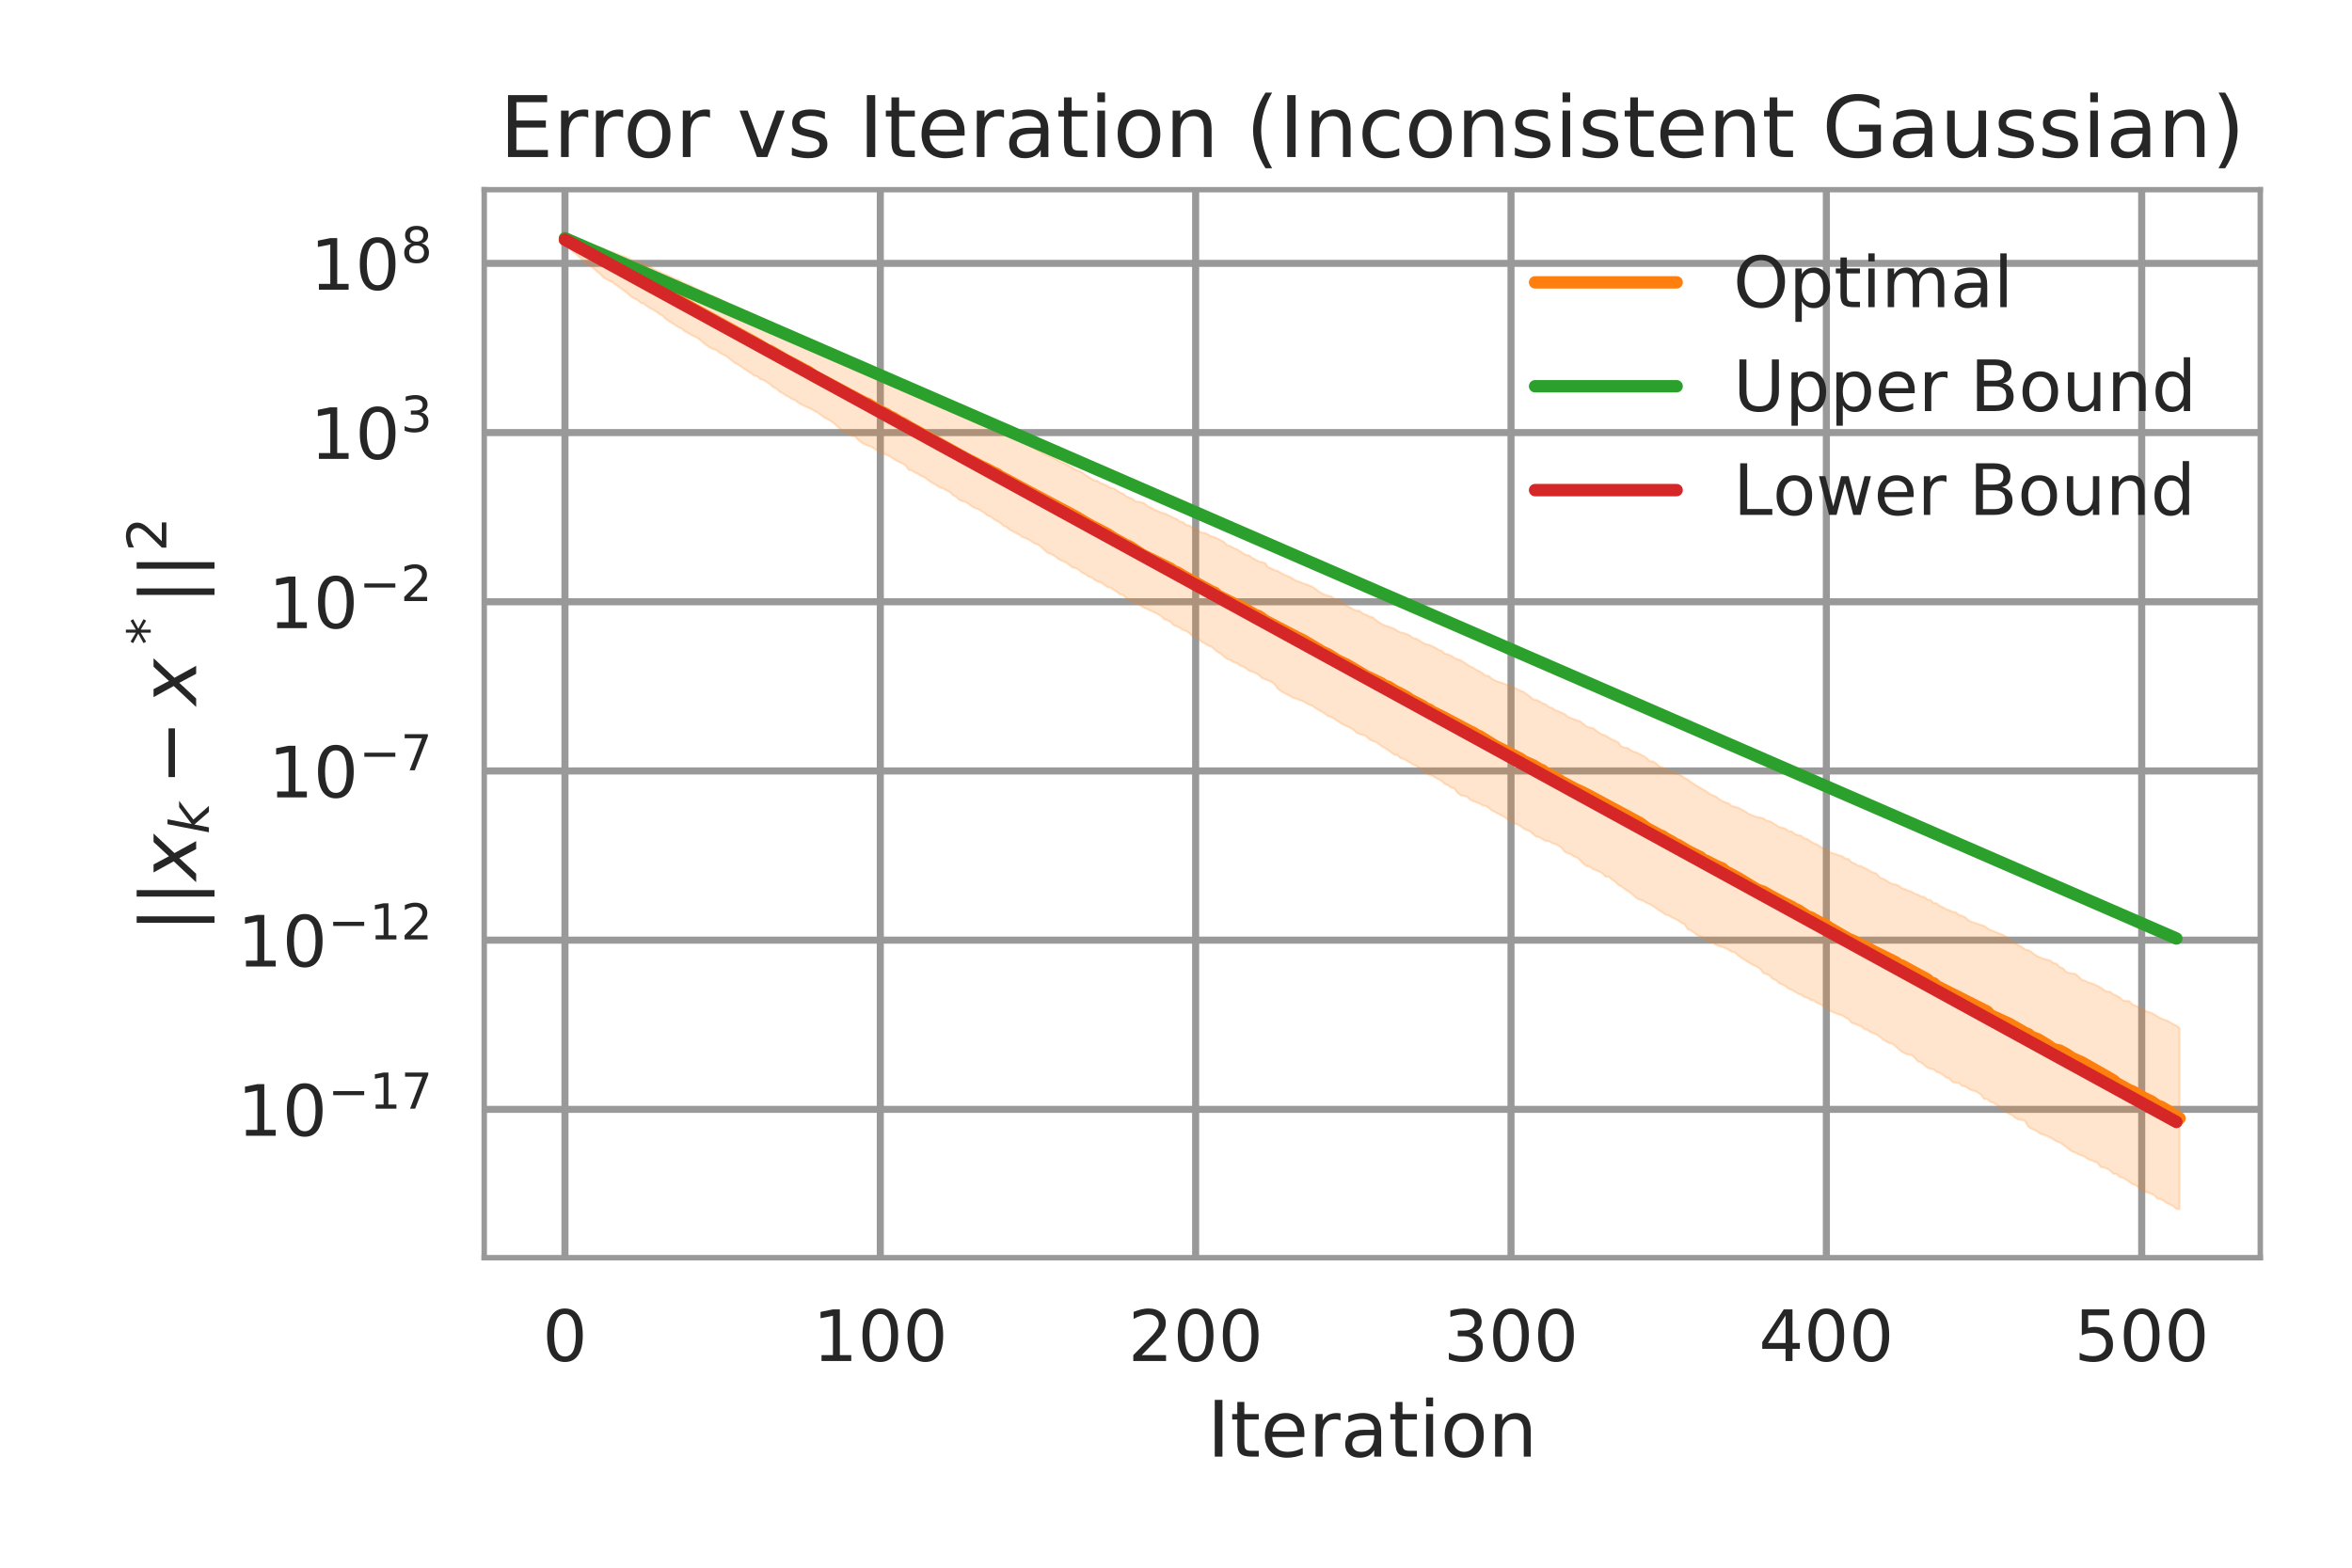 <?xml version="1.0" encoding="utf-8" standalone="no"?>
<!DOCTYPE svg PUBLIC "-//W3C//DTD SVG 1.1//EN"
  "http://www.w3.org/Graphics/SVG/1.1/DTD/svg11.dtd">
<!-- Created with matplotlib (http://matplotlib.org/) -->
<svg height="288pt" version="1.1" viewBox="0 0 432 288" width="432pt" xmlns="http://www.w3.org/2000/svg" xmlns:xlink="http://www.w3.org/1999/xlink">
 <defs>
  <style type="text/css">
*{stroke-linecap:butt;stroke-linejoin:round;}
  </style>
 </defs>
 <g id="figure_1">
  <g id="patch_1">
   <path d="M 0 288 
L 432 288 
L 432 0 
L 0 0 
z
" style="fill:none;"/>
  </g>
  <g id="axes_1">
   <g id="patch_2">
    <path d="M 88.939 231.052 
L 415.152 231.052 
L 415.152 34.848 
L 88.939 34.848 
z
" style="fill:none;"/>
   </g>
   <g id="matplotlib.axis_1">
    <g id="xtick_1">
     <g id="line2d_1">
      <path clip-path="url(#p44390bcccc)" d="M 103.767 231.052 
L 103.767 34.848 
" style="fill:none;stroke:#999999;stroke-linecap:round;stroke-width:1.3;"/>
     </g>
     <g id="line2d_2"/>
     <g id="text_1">
      <!-- 0 -->
      <defs>
       <path d="M 31.781 66.406 
Q 24.172 66.406 20.328 58.906 
Q 16.5 51.422 16.5 36.375 
Q 16.5 21.391 20.328 13.891 
Q 24.172 6.391 31.781 6.391 
Q 39.453 6.391 43.281 13.891 
Q 47.125 21.391 47.125 36.375 
Q 47.125 51.422 43.281 58.906 
Q 39.453 66.406 31.781 66.406 
z
M 31.781 74.219 
Q 44.047 74.219 50.516 64.516 
Q 56.984 54.828 56.984 36.375 
Q 56.984 17.969 50.516 8.266 
Q 44.047 -1.422 31.781 -1.422 
Q 19.531 -1.422 13.062 8.266 
Q 6.594 17.969 6.594 36.375 
Q 6.594 54.828 13.062 64.516 
Q 19.531 74.219 31.781 74.219 
z
" id="DejaVuSans-30"/>
      </defs>
      <g style="fill:#262626;" transform="translate(99.632 250.03)scale(0.13 -0.13)">
       <use xlink:href="#DejaVuSans-30"/>
      </g>
     </g>
    </g>
    <g id="xtick_2">
     <g id="line2d_3">
      <path clip-path="url(#p44390bcccc)" d="M 161.689 231.052 
L 161.689 34.848 
" style="fill:none;stroke:#999999;stroke-linecap:round;stroke-width:1.3;"/>
     </g>
     <g id="line2d_4"/>
     <g id="text_2">
      <!-- 100 -->
      <defs>
       <path d="M 12.406 8.297 
L 28.516 8.297 
L 28.516 63.922 
L 10.984 60.406 
L 10.984 69.391 
L 28.422 72.906 
L 38.281 72.906 
L 38.281 8.297 
L 54.391 8.297 
L 54.391 0 
L 12.406 0 
z
" id="DejaVuSans-31"/>
      </defs>
      <g style="fill:#262626;" transform="translate(149.282 250.03)scale(0.13 -0.13)">
       <use xlink:href="#DejaVuSans-31"/>
       <use x="63.623" xlink:href="#DejaVuSans-30"/>
       <use x="127.246" xlink:href="#DejaVuSans-30"/>
      </g>
     </g>
    </g>
    <g id="xtick_3">
     <g id="line2d_5">
      <path clip-path="url(#p44390bcccc)" d="M 219.61 231.052 
L 219.61 34.848 
" style="fill:none;stroke:#999999;stroke-linecap:round;stroke-width:1.3;"/>
     </g>
     <g id="line2d_6"/>
     <g id="text_3">
      <!-- 200 -->
      <defs>
       <path d="M 19.188 8.297 
L 53.609 8.297 
L 53.609 0 
L 7.328 0 
L 7.328 8.297 
Q 12.938 14.109 22.625 23.891 
Q 32.328 33.688 34.812 36.531 
Q 39.547 41.844 41.422 45.531 
Q 43.312 49.219 43.312 52.781 
Q 43.312 58.594 39.234 62.25 
Q 35.156 65.922 28.609 65.922 
Q 23.969 65.922 18.812 64.312 
Q 13.672 62.703 7.812 59.422 
L 7.812 69.391 
Q 13.766 71.781 18.938 73 
Q 24.125 74.219 28.422 74.219 
Q 39.75 74.219 46.484 68.547 
Q 53.219 62.891 53.219 53.422 
Q 53.219 48.922 51.531 44.891 
Q 49.859 40.875 45.406 35.406 
Q 44.188 33.984 37.641 27.219 
Q 31.109 20.453 19.188 8.297 
z
" id="DejaVuSans-32"/>
      </defs>
      <g style="fill:#262626;" transform="translate(207.203 250.03)scale(0.13 -0.13)">
       <use xlink:href="#DejaVuSans-32"/>
       <use x="63.623" xlink:href="#DejaVuSans-30"/>
       <use x="127.246" xlink:href="#DejaVuSans-30"/>
      </g>
     </g>
    </g>
    <g id="xtick_4">
     <g id="line2d_7">
      <path clip-path="url(#p44390bcccc)" d="M 277.531 231.052 
L 277.531 34.848 
" style="fill:none;stroke:#999999;stroke-linecap:round;stroke-width:1.3;"/>
     </g>
     <g id="line2d_8"/>
     <g id="text_4">
      <!-- 300 -->
      <defs>
       <path d="M 40.578 39.312 
Q 47.656 37.797 51.625 33 
Q 55.609 28.219 55.609 21.188 
Q 55.609 10.406 48.188 4.484 
Q 40.766 -1.422 27.094 -1.422 
Q 22.516 -1.422 17.656 -0.516 
Q 12.797 0.391 7.625 2.203 
L 7.625 11.719 
Q 11.719 9.328 16.594 8.109 
Q 21.484 6.891 26.812 6.891 
Q 36.078 6.891 40.938 10.547 
Q 45.797 14.203 45.797 21.188 
Q 45.797 27.641 41.281 31.266 
Q 36.766 34.906 28.719 34.906 
L 20.219 34.906 
L 20.219 43.016 
L 29.109 43.016 
Q 36.375 43.016 40.234 45.922 
Q 44.094 48.828 44.094 54.297 
Q 44.094 59.906 40.109 62.906 
Q 36.141 65.922 28.719 65.922 
Q 24.656 65.922 20.016 65.031 
Q 15.375 64.156 9.812 62.312 
L 9.812 71.094 
Q 15.438 72.656 20.344 73.438 
Q 25.25 74.219 29.594 74.219 
Q 40.828 74.219 47.359 69.109 
Q 53.906 64.016 53.906 55.328 
Q 53.906 49.266 50.438 45.094 
Q 46.969 40.922 40.578 39.312 
z
" id="DejaVuSans-33"/>
      </defs>
      <g style="fill:#262626;" transform="translate(265.124 250.03)scale(0.13 -0.13)">
       <use xlink:href="#DejaVuSans-33"/>
       <use x="63.623" xlink:href="#DejaVuSans-30"/>
       <use x="127.246" xlink:href="#DejaVuSans-30"/>
      </g>
     </g>
    </g>
    <g id="xtick_5">
     <g id="line2d_9">
      <path clip-path="url(#p44390bcccc)" d="M 335.452 231.052 
L 335.452 34.848 
" style="fill:none;stroke:#999999;stroke-linecap:round;stroke-width:1.3;"/>
     </g>
     <g id="line2d_10"/>
     <g id="text_5">
      <!-- 400 -->
      <defs>
       <path d="M 37.797 64.312 
L 12.891 25.391 
L 37.797 25.391 
z
M 35.203 72.906 
L 47.609 72.906 
L 47.609 25.391 
L 58.016 25.391 
L 58.016 17.188 
L 47.609 17.188 
L 47.609 0 
L 37.797 0 
L 37.797 17.188 
L 4.891 17.188 
L 4.891 26.703 
z
" id="DejaVuSans-34"/>
      </defs>
      <g style="fill:#262626;" transform="translate(323.045 250.03)scale(0.13 -0.13)">
       <use xlink:href="#DejaVuSans-34"/>
       <use x="63.623" xlink:href="#DejaVuSans-30"/>
       <use x="127.246" xlink:href="#DejaVuSans-30"/>
      </g>
     </g>
    </g>
    <g id="xtick_6">
     <g id="line2d_11">
      <path clip-path="url(#p44390bcccc)" d="M 393.374 231.052 
L 393.374 34.848 
" style="fill:none;stroke:#999999;stroke-linecap:round;stroke-width:1.3;"/>
     </g>
     <g id="line2d_12"/>
     <g id="text_6">
      <!-- 500 -->
      <defs>
       <path d="M 10.797 72.906 
L 49.516 72.906 
L 49.516 64.594 
L 19.828 64.594 
L 19.828 46.734 
Q 21.969 47.469 24.109 47.828 
Q 26.266 48.188 28.422 48.188 
Q 40.625 48.188 47.75 41.5 
Q 54.891 34.812 54.891 23.391 
Q 54.891 11.625 47.562 5.094 
Q 40.234 -1.422 26.906 -1.422 
Q 22.312 -1.422 17.547 -0.641 
Q 12.797 0.141 7.719 1.703 
L 7.719 11.625 
Q 12.109 9.234 16.797 8.062 
Q 21.484 6.891 26.703 6.891 
Q 35.156 6.891 40.078 11.328 
Q 45.016 15.766 45.016 23.391 
Q 45.016 31 40.078 35.438 
Q 35.156 39.891 26.703 39.891 
Q 22.75 39.891 18.812 39.016 
Q 14.891 38.141 10.797 36.281 
z
" id="DejaVuSans-35"/>
      </defs>
      <g style="fill:#262626;" transform="translate(380.967 250.03)scale(0.13 -0.13)">
       <use xlink:href="#DejaVuSans-35"/>
       <use x="63.623" xlink:href="#DejaVuSans-30"/>
       <use x="127.246" xlink:href="#DejaVuSans-30"/>
      </g>
     </g>
    </g>
    <g id="text_7">
     <!-- Iteration -->
     <defs>
      <path d="M 9.812 72.906 
L 19.672 72.906 
L 19.672 0 
L 9.812 0 
z
" id="DejaVuSans-49"/>
      <path d="M 18.312 70.219 
L 18.312 54.688 
L 36.812 54.688 
L 36.812 47.703 
L 18.312 47.703 
L 18.312 18.016 
Q 18.312 11.328 20.141 9.422 
Q 21.969 7.516 27.594 7.516 
L 36.812 7.516 
L 36.812 0 
L 27.594 0 
Q 17.188 0 13.234 3.875 
Q 9.281 7.766 9.281 18.016 
L 9.281 47.703 
L 2.688 47.703 
L 2.688 54.688 
L 9.281 54.688 
L 9.281 70.219 
z
" id="DejaVuSans-74"/>
      <path d="M 56.203 29.594 
L 56.203 25.203 
L 14.891 25.203 
Q 15.484 15.922 20.484 11.062 
Q 25.484 6.203 34.422 6.203 
Q 39.594 6.203 44.453 7.469 
Q 49.312 8.734 54.109 11.281 
L 54.109 2.781 
Q 49.266 0.734 44.188 -0.344 
Q 39.109 -1.422 33.891 -1.422 
Q 20.797 -1.422 13.156 6.188 
Q 5.516 13.812 5.516 26.812 
Q 5.516 40.234 12.766 48.109 
Q 20.016 56 32.328 56 
Q 43.359 56 49.781 48.891 
Q 56.203 41.797 56.203 29.594 
z
M 47.219 32.234 
Q 47.125 39.594 43.094 43.984 
Q 39.062 48.391 32.422 48.391 
Q 24.906 48.391 20.391 44.141 
Q 15.875 39.891 15.188 32.172 
z
" id="DejaVuSans-65"/>
      <path d="M 41.109 46.297 
Q 39.594 47.172 37.812 47.578 
Q 36.031 48 33.891 48 
Q 26.266 48 22.188 43.047 
Q 18.109 38.094 18.109 28.812 
L 18.109 0 
L 9.078 0 
L 9.078 54.688 
L 18.109 54.688 
L 18.109 46.188 
Q 20.953 51.172 25.484 53.578 
Q 30.031 56 36.531 56 
Q 37.453 56 38.578 55.875 
Q 39.703 55.766 41.062 55.516 
z
" id="DejaVuSans-72"/>
      <path d="M 34.281 27.484 
Q 23.391 27.484 19.188 25 
Q 14.984 22.516 14.984 16.5 
Q 14.984 11.719 18.141 8.906 
Q 21.297 6.109 26.703 6.109 
Q 34.188 6.109 38.703 11.406 
Q 43.219 16.703 43.219 25.484 
L 43.219 27.484 
z
M 52.203 31.203 
L 52.203 0 
L 43.219 0 
L 43.219 8.297 
Q 40.141 3.328 35.547 0.953 
Q 30.953 -1.422 24.312 -1.422 
Q 15.922 -1.422 10.953 3.297 
Q 6 8.016 6 15.922 
Q 6 25.141 12.172 29.828 
Q 18.359 34.516 30.609 34.516 
L 43.219 34.516 
L 43.219 35.406 
Q 43.219 41.609 39.141 45 
Q 35.062 48.391 27.688 48.391 
Q 23 48.391 18.547 47.266 
Q 14.109 46.141 10.016 43.891 
L 10.016 52.203 
Q 14.938 54.109 19.578 55.047 
Q 24.219 56 28.609 56 
Q 40.484 56 46.344 49.844 
Q 52.203 43.703 52.203 31.203 
z
" id="DejaVuSans-61"/>
      <path d="M 9.422 54.688 
L 18.406 54.688 
L 18.406 0 
L 9.422 0 
z
M 9.422 75.984 
L 18.406 75.984 
L 18.406 64.594 
L 9.422 64.594 
z
" id="DejaVuSans-69"/>
      <path d="M 30.609 48.391 
Q 23.391 48.391 19.188 42.75 
Q 14.984 37.109 14.984 27.297 
Q 14.984 17.484 19.156 11.844 
Q 23.344 6.203 30.609 6.203 
Q 37.797 6.203 41.984 11.859 
Q 46.188 17.531 46.188 27.297 
Q 46.188 37.016 41.984 42.703 
Q 37.797 48.391 30.609 48.391 
z
M 30.609 56 
Q 42.328 56 49.016 48.375 
Q 55.719 40.766 55.719 27.297 
Q 55.719 13.875 49.016 6.219 
Q 42.328 -1.422 30.609 -1.422 
Q 18.844 -1.422 12.172 6.219 
Q 5.516 13.875 5.516 27.297 
Q 5.516 40.766 12.172 48.375 
Q 18.844 56 30.609 56 
z
" id="DejaVuSans-6f"/>
      <path d="M 54.891 33.016 
L 54.891 0 
L 45.906 0 
L 45.906 32.719 
Q 45.906 40.484 42.875 44.328 
Q 39.844 48.188 33.797 48.188 
Q 26.516 48.188 22.312 43.547 
Q 18.109 38.922 18.109 30.906 
L 18.109 0 
L 9.078 0 
L 9.078 54.688 
L 18.109 54.688 
L 18.109 46.188 
Q 21.344 51.125 25.703 53.562 
Q 30.078 56 35.797 56 
Q 45.219 56 50.047 50.172 
Q 54.891 44.344 54.891 33.016 
z
" id="DejaVuSans-6e"/>
     </defs>
     <g style="fill:#262626;" transform="translate(221.717 267.599)scale(0.143 -0.143)">
      <use xlink:href="#DejaVuSans-49"/>
      <use x="29.492" xlink:href="#DejaVuSans-74"/>
      <use x="68.701" xlink:href="#DejaVuSans-65"/>
      <use x="130.225" xlink:href="#DejaVuSans-72"/>
      <use x="171.338" xlink:href="#DejaVuSans-61"/>
      <use x="232.617" xlink:href="#DejaVuSans-74"/>
      <use x="271.826" xlink:href="#DejaVuSans-69"/>
      <use x="299.609" xlink:href="#DejaVuSans-6f"/>
      <use x="360.791" xlink:href="#DejaVuSans-6e"/>
     </g>
    </g>
   </g>
   <g id="matplotlib.axis_2">
    <g id="ytick_1">
     <g id="line2d_13">
      <path clip-path="url(#p44390bcccc)" d="M 88.939 203.8 
L 415.152 203.8 
" style="fill:none;stroke:#999999;stroke-linecap:round;stroke-width:1.3;"/>
     </g>
     <g id="line2d_14"/>
     <g id="text_8">
      <!-- $\mathdefault{10^{-17}}$ -->
      <defs>
       <path d="M 10.594 35.5 
L 73.188 35.5 
L 73.188 27.203 
L 10.594 27.203 
z
" id="DejaVuSans-2212"/>
       <path d="M 8.203 72.906 
L 55.078 72.906 
L 55.078 68.703 
L 28.609 0 
L 18.312 0 
L 43.219 64.594 
L 8.203 64.594 
z
" id="DejaVuSans-37"/>
      </defs>
      <g style="fill:#262626;" transform="translate(43.569 208.739)scale(0.13 -0.13)">
       <use transform="translate(0 0.684)" xlink:href="#DejaVuSans-31"/>
       <use transform="translate(63.623 0.684)" xlink:href="#DejaVuSans-30"/>
       <use transform="translate(128.203 38.966)scale(0.7)" xlink:href="#DejaVuSans-2212"/>
       <use transform="translate(186.855 38.966)scale(0.7)" xlink:href="#DejaVuSans-31"/>
       <use transform="translate(231.392 38.966)scale(0.7)" xlink:href="#DejaVuSans-37"/>
      </g>
     </g>
    </g>
    <g id="ytick_2">
     <g id="line2d_15">
      <path clip-path="url(#p44390bcccc)" d="M 88.939 172.717 
L 415.152 172.717 
" style="fill:none;stroke:#999999;stroke-linecap:round;stroke-width:1.3;"/>
     </g>
     <g id="line2d_16"/>
     <g id="text_9">
      <!-- $\mathdefault{10^{-12}}$ -->
      <g style="fill:#262626;" transform="translate(43.569 177.656)scale(0.13 -0.13)">
       <use transform="translate(0 0.766)" xlink:href="#DejaVuSans-31"/>
       <use transform="translate(63.623 0.766)" xlink:href="#DejaVuSans-30"/>
       <use transform="translate(128.203 39.047)scale(0.7)" xlink:href="#DejaVuSans-2212"/>
       <use transform="translate(186.855 39.047)scale(0.7)" xlink:href="#DejaVuSans-31"/>
       <use transform="translate(231.392 39.047)scale(0.7)" xlink:href="#DejaVuSans-32"/>
      </g>
     </g>
    </g>
    <g id="ytick_3">
     <g id="line2d_17">
      <path clip-path="url(#p44390bcccc)" d="M 88.939 141.634 
L 415.152 141.634 
" style="fill:none;stroke:#999999;stroke-linecap:round;stroke-width:1.3;"/>
     </g>
     <g id="line2d_18"/>
     <g id="text_10">
      <!-- $\mathdefault{10^{-7}}$ -->
      <g style="fill:#262626;" transform="translate(49.289 146.573)scale(0.13 -0.13)">
       <use transform="translate(0 0.684)" xlink:href="#DejaVuSans-31"/>
       <use transform="translate(63.623 0.684)" xlink:href="#DejaVuSans-30"/>
       <use transform="translate(128.203 38.966)scale(0.7)" xlink:href="#DejaVuSans-2212"/>
       <use transform="translate(186.855 38.966)scale(0.7)" xlink:href="#DejaVuSans-37"/>
      </g>
     </g>
    </g>
    <g id="ytick_4">
     <g id="line2d_19">
      <path clip-path="url(#p44390bcccc)" d="M 88.939 110.551 
L 415.152 110.551 
" style="fill:none;stroke:#999999;stroke-linecap:round;stroke-width:1.3;"/>
     </g>
     <g id="line2d_20"/>
     <g id="text_11">
      <!-- $\mathdefault{10^{-2}}$ -->
      <g style="fill:#262626;" transform="translate(49.289 115.49)scale(0.13 -0.13)">
       <use transform="translate(0 0.766)" xlink:href="#DejaVuSans-31"/>
       <use transform="translate(63.623 0.766)" xlink:href="#DejaVuSans-30"/>
       <use transform="translate(128.203 39.047)scale(0.7)" xlink:href="#DejaVuSans-2212"/>
       <use transform="translate(186.855 39.047)scale(0.7)" xlink:href="#DejaVuSans-32"/>
      </g>
     </g>
    </g>
    <g id="ytick_5">
     <g id="line2d_21">
      <path clip-path="url(#p44390bcccc)" d="M 88.939 79.468 
L 415.152 79.468 
" style="fill:none;stroke:#999999;stroke-linecap:round;stroke-width:1.3;"/>
     </g>
     <g id="line2d_22"/>
     <g id="text_12">
      <!-- $\mathdefault{10^{3}}$ -->
      <g style="fill:#262626;" transform="translate(56.959 84.407)scale(0.13 -0.13)">
       <use transform="translate(0 0.766)" xlink:href="#DejaVuSans-31"/>
       <use transform="translate(63.623 0.766)" xlink:href="#DejaVuSans-30"/>
       <use transform="translate(128.203 39.047)scale(0.7)" xlink:href="#DejaVuSans-33"/>
      </g>
     </g>
    </g>
    <g id="ytick_6">
     <g id="line2d_23">
      <path clip-path="url(#p44390bcccc)" d="M 88.939 48.385 
L 415.152 48.385 
" style="fill:none;stroke:#999999;stroke-linecap:round;stroke-width:1.3;"/>
     </g>
     <g id="line2d_24"/>
     <g id="text_13">
      <!-- $\mathdefault{10^{8}}$ -->
      <defs>
       <path d="M 31.781 34.625 
Q 24.75 34.625 20.719 30.859 
Q 16.703 27.094 16.703 20.516 
Q 16.703 13.922 20.719 10.156 
Q 24.75 6.391 31.781 6.391 
Q 38.812 6.391 42.859 10.172 
Q 46.922 13.969 46.922 20.516 
Q 46.922 27.094 42.891 30.859 
Q 38.875 34.625 31.781 34.625 
z
M 21.922 38.812 
Q 15.578 40.375 12.031 44.719 
Q 8.5 49.078 8.5 55.328 
Q 8.5 64.062 14.719 69.141 
Q 20.953 74.219 31.781 74.219 
Q 42.672 74.219 48.875 69.141 
Q 55.078 64.062 55.078 55.328 
Q 55.078 49.078 51.531 44.719 
Q 48 40.375 41.703 38.812 
Q 48.828 37.156 52.797 32.312 
Q 56.781 27.484 56.781 20.516 
Q 56.781 9.906 50.312 4.234 
Q 43.844 -1.422 31.781 -1.422 
Q 19.734 -1.422 13.25 4.234 
Q 6.781 9.906 6.781 20.516 
Q 6.781 27.484 10.781 32.312 
Q 14.797 37.156 21.922 38.812 
z
M 18.312 54.391 
Q 18.312 48.734 21.844 45.562 
Q 25.391 42.391 31.781 42.391 
Q 38.141 42.391 41.719 45.562 
Q 45.312 48.734 45.312 54.391 
Q 45.312 60.062 41.719 63.234 
Q 38.141 66.406 31.781 66.406 
Q 25.391 66.406 21.844 63.234 
Q 18.312 60.062 18.312 54.391 
z
" id="DejaVuSans-38"/>
      </defs>
      <g style="fill:#262626;" transform="translate(56.959 53.324)scale(0.13 -0.13)">
       <use transform="translate(0 0.766)" xlink:href="#DejaVuSans-31"/>
       <use transform="translate(63.623 0.766)" xlink:href="#DejaVuSans-30"/>
       <use transform="translate(128.203 39.047)scale(0.7)" xlink:href="#DejaVuSans-38"/>
      </g>
     </g>
    </g>
    <g id="text_14">
     <!-- $\|\| x_k - x^* \|\|^2$ -->
     <defs>
      <path d="M 21 76.422 
L 21 -23.578 
L 12.703 -23.578 
L 12.703 76.422 
z
" id="DejaVuSans-7c"/>
      <path d="M 60.016 54.688 
L 34.906 27.875 
L 50.297 0 
L 39.984 0 
L 28.422 21.688 
L 8.297 0 
L -2.594 0 
L 24.312 28.812 
L 10.016 54.688 
L 20.312 54.688 
L 30.812 34.906 
L 49.125 54.688 
z
" id="DejaVuSans-Oblique-78"/>
      <path d="M 18.312 75.984 
L 27.297 75.984 
L 18.703 31.688 
L 49.516 54.688 
L 61.188 54.688 
L 26.812 28.516 
L 51.906 0 
L 41.016 0 
L 17.672 26.703 
L 12.5 0 
L 3.516 0 
z
" id="DejaVuSans-Oblique-6b"/>
      <path d="M 47.016 60.891 
L 29.5 51.422 
L 47.016 41.891 
L 44.188 37.109 
L 27.781 47.016 
L 27.781 28.609 
L 22.219 28.609 
L 22.219 47.016 
L 5.812 37.109 
L 2.984 41.891 
L 20.516 51.422 
L 2.984 60.891 
L 5.812 65.719 
L 22.219 55.812 
L 22.219 74.219 
L 27.781 74.219 
L 27.781 55.812 
L 44.188 65.719 
z
" id="DejaVuSans-2a"/>
     </defs>
     <g style="fill:#262626;" transform="translate(36.137 171.345)rotate(-90)scale(0.143 -0.143)">
      <use transform="translate(0 0.766)" xlink:href="#DejaVuSans-7c"/>
      <use transform="translate(33.691 0.766)" xlink:href="#DejaVuSans-7c"/>
      <use transform="translate(67.383 0.766)" xlink:href="#DejaVuSans-Oblique-78"/>
      <use transform="translate(126.562 -15.641)scale(0.7)" xlink:href="#DejaVuSans-Oblique-6b"/>
      <use transform="translate(189.316 0.766)" xlink:href="#DejaVuSans-2212"/>
      <use transform="translate(292.588 0.766)" xlink:href="#DejaVuSans-Oblique-78"/>
      <use transform="translate(369.871 39.047)scale(0.7)" xlink:href="#DejaVuSans-2a"/>
      <use transform="translate(421.243 0.766)" xlink:href="#DejaVuSans-7c"/>
      <use transform="translate(454.935 0.766)" xlink:href="#DejaVuSans-7c"/>
      <use transform="translate(489.583 39.047)scale(0.7)" xlink:href="#DejaVuSans-32"/>
     </g>
    </g>
   </g>
   <g id="PolyCollection_1">
    <defs>
     <path d="M 103.767 -243.965 
L 103.767 -243.965 
L 104.347 -243.965 
L 104.926 -243.932 
L 105.505 -243.857 
L 106.084 -243.739 
L 106.663 -243.609 
L 107.243 -243.434 
L 107.822 -243.286 
L 108.401 -243.075 
L 108.98 -242.959 
L 109.559 -242.727 
L 110.139 -242.574 
L 110.718 -242.385 
L 111.297 -242.095 
L 111.876 -241.878 
L 112.456 -241.733 
L 113.035 -241.46 
L 113.614 -241.252 
L 114.193 -240.994 
L 114.772 -240.865 
L 115.352 -240.593 
L 115.931 -240.32 
L 116.51 -240.003 
L 117.089 -239.793 
L 117.668 -239.679 
L 118.248 -239.461 
L 118.827 -239.168 
L 119.406 -238.984 
L 119.985 -238.625 
L 120.564 -238.299 
L 121.144 -238.063 
L 121.723 -237.752 
L 122.302 -237.576 
L 122.881 -237.33 
L 123.461 -237.005 
L 124.04 -236.762 
L 124.619 -236.601 
L 125.198 -236.231 
L 125.777 -235.942 
L 126.357 -235.759 
L 126.936 -235.492 
L 127.515 -235.122 
L 128.094 -234.898 
L 128.673 -234.61 
L 129.253 -234.487 
L 129.832 -234.114 
L 130.411 -233.782 
L 130.99 -233.619 
L 131.57 -233.397 
L 132.149 -233.129 
L 132.728 -232.729 
L 133.307 -232.552 
L 133.886 -232.151 
L 134.466 -232 
L 135.045 -231.752 
L 135.624 -231.498 
L 136.203 -231.238 
L 136.782 -230.919 
L 137.362 -230.751 
L 137.941 -230.425 
L 138.52 -230.214 
L 139.099 -229.81 
L 139.679 -229.609 
L 140.258 -229.39 
L 140.837 -229.081 
L 141.416 -228.781 
L 141.995 -228.549 
L 142.575 -228.272 
L 143.154 -228.016 
L 143.733 -227.602 
L 144.312 -227.39 
L 144.891 -227.04 
L 145.471 -226.707 
L 146.05 -226.426 
L 146.629 -226.281 
L 147.208 -226.075 
L 147.787 -225.886 
L 148.367 -225.476 
L 148.946 -225.308 
L 149.525 -224.986 
L 150.104 -224.751 
L 150.684 -224.628 
L 151.263 -224.164 
L 151.842 -224.004 
L 152.421 -223.56 
L 153 -223.335 
L 153.58 -223.065 
L 154.159 -222.915 
L 154.738 -222.686 
L 155.317 -222.471 
L 155.896 -222.169 
L 156.476 -221.899 
L 157.055 -221.534 
L 157.634 -221.21 
L 158.213 -220.89 
L 158.793 -220.757 
L 159.372 -220.484 
L 159.951 -220.1 
L 160.53 -219.622 
L 161.109 -219.372 
L 161.689 -218.988 
L 162.268 -218.803 
L 162.847 -218.526 
L 163.426 -218.282 
L 164.005 -217.929 
L 164.585 -217.588 
L 165.164 -217.325 
L 165.743 -216.995 
L 166.322 -216.809 
L 166.902 -216.367 
L 167.481 -216.216 
L 168.06 -215.844 
L 168.639 -215.551 
L 169.218 -215.316 
L 169.798 -214.979 
L 170.377 -214.772 
L 170.956 -214.47 
L 171.535 -214.089 
L 172.114 -213.971 
L 172.694 -213.87 
L 173.273 -213.307 
L 173.852 -213.063 
L 174.431 -212.858 
L 175.01 -212.634 
L 175.59 -212.443 
L 176.169 -212.101 
L 176.748 -211.859 
L 177.327 -211.443 
L 177.907 -211.32 
L 178.486 -210.899 
L 179.065 -210.651 
L 179.644 -210.392 
L 180.223 -210.129 
L 180.803 -209.769 
L 181.382 -209.556 
L 181.961 -209.175 
L 182.54 -209.073 
L 183.119 -208.905 
L 183.699 -208.733 
L 184.278 -208.543 
L 184.857 -208.183 
L 185.436 -207.793 
L 186.016 -207.681 
L 186.595 -207.493 
L 187.174 -206.99 
L 187.753 -206.782 
L 188.332 -206.609 
L 188.912 -206.296 
L 189.491 -205.903 
L 190.07 -205.619 
L 190.649 -205.245 
L 191.228 -205.007 
L 191.808 -204.573 
L 192.387 -204.344 
L 192.966 -204.148 
L 193.545 -203.845 
L 194.124 -203.569 
L 194.704 -203.195 
L 195.283 -202.965 
L 195.862 -202.739 
L 196.441 -202.398 
L 197.021 -202.038 
L 197.6 -201.695 
L 198.179 -201.493 
L 198.758 -201.223 
L 199.337 -200.776 
L 199.917 -200.425 
L 200.496 -199.994 
L 201.075 -199.727 
L 201.654 -199.63 
L 202.233 -199.204 
L 202.813 -199.014 
L 203.392 -198.728 
L 203.971 -198.39 
L 204.55 -198.284 
L 205.13 -197.917 
L 205.709 -197.532 
L 206.288 -197.31 
L 206.867 -196.837 
L 207.446 -196.566 
L 208.026 -196.335 
L 208.605 -195.867 
L 209.184 -195.822 
L 209.763 -195.689 
L 210.342 -195.426 
L 210.922 -194.943 
L 211.501 -194.718 
L 212.08 -194.348 
L 212.659 -194.155 
L 213.239 -193.824 
L 213.818 -193.701 
L 214.397 -193.447 
L 214.976 -193.16 
L 215.555 -192.868 
L 216.135 -192.64 
L 216.714 -192.208 
L 217.293 -192.083 
L 217.872 -191.554 
L 218.451 -191.46 
L 219.031 -191.096 
L 219.61 -190.866 
L 220.189 -190.481 
L 220.768 -190.119 
L 221.347 -190.102 
L 221.927 -189.772 
L 222.506 -189.47 
L 223.085 -189.332 
L 223.664 -189.038 
L 224.244 -188.744 
L 224.823 -188.446 
L 225.402 -187.827 
L 225.981 -187.672 
L 226.56 -187.361 
L 227.14 -187.121 
L 227.719 -186.779 
L 228.298 -186.38 
L 228.877 -186.056 
L 229.456 -185.955 
L 230.036 -185.49 
L 230.615 -185.186 
L 231.194 -184.889 
L 231.773 -184.719 
L 232.353 -184.574 
L 232.932 -183.783 
L 233.511 -183.574 
L 234.09 -183.265 
L 234.669 -183.114 
L 235.249 -182.786 
L 235.828 -182.429 
L 236.407 -182.205 
L 236.986 -181.978 
L 237.565 -181.613 
L 238.145 -181.289 
L 238.724 -181.114 
L 239.303 -180.836 
L 239.882 -180.676 
L 240.461 -180.46 
L 241.041 -180.215 
L 241.62 -179.819 
L 242.199 -179.356 
L 242.778 -179.014 
L 243.358 -178.736 
L 243.937 -178.562 
L 244.516 -178.41 
L 245.095 -178.026 
L 245.674 -177.864 
L 246.254 -177.561 
L 246.833 -177.042 
L 247.412 -176.708 
L 247.991 -176.397 
L 248.57 -176.064 
L 249.15 -175.808 
L 249.729 -175.781 
L 250.308 -175.289 
L 250.887 -175.104 
L 251.467 -174.755 
L 252.046 -174.66 
L 252.625 -174.179 
L 253.204 -173.737 
L 253.783 -173.383 
L 254.363 -173.102 
L 254.942 -172.936 
L 255.521 -172.696 
L 256.1 -172.49 
L 256.679 -172.089 
L 257.259 -171.815 
L 257.838 -171.713 
L 258.417 -171.477 
L 258.996 -171.225 
L 259.576 -170.765 
L 260.155 -170.694 
L 260.734 -170.313 
L 261.313 -169.949 
L 261.892 -169.654 
L 262.472 -169.576 
L 263.051 -169.27 
L 263.63 -169.01 
L 264.209 -168.65 
L 264.788 -168.438 
L 265.368 -167.924 
L 265.947 -167.78 
L 266.526 -167.554 
L 267.105 -167.141 
L 267.684 -166.901 
L 268.264 -166.712 
L 268.843 -166.347 
L 269.422 -165.986 
L 270.001 -165.57 
L 270.581 -165.365 
L 271.16 -164.933 
L 271.739 -164.69 
L 272.318 -164.307 
L 272.897 -163.872 
L 273.477 -163.82 
L 274.056 -163.261 
L 274.635 -162.999 
L 275.214 -162.751 
L 275.793 -162.586 
L 276.373 -162.351 
L 276.952 -162.143 
L 277.531 -161.913 
L 278.11 -161.711 
L 278.69 -161.367 
L 279.269 -161.107 
L 279.848 -160.891 
L 280.427 -160.461 
L 281.006 -160.04 
L 281.586 -159.533 
L 282.165 -159.422 
L 282.744 -159.175 
L 283.323 -158.811 
L 283.902 -158.615 
L 284.482 -158.131 
L 285.061 -157.963 
L 285.64 -157.549 
L 286.219 -157.34 
L 286.798 -157.081 
L 287.378 -156.831 
L 287.957 -156.32 
L 288.536 -156.096 
L 289.115 -155.87 
L 289.695 -155.658 
L 290.274 -155.469 
L 290.853 -154.993 
L 291.432 -154.536 
L 292.011 -154.351 
L 292.591 -154.228 
L 293.17 -153.801 
L 293.749 -153.363 
L 294.328 -153.065 
L 294.907 -152.885 
L 295.487 -152.496 
L 296.066 -152.17 
L 296.645 -151.921 
L 297.224 -151.624 
L 297.804 -150.859 
L 298.383 -150.664 
L 298.962 -150.614 
L 299.541 -150.176 
L 300.12 -149.911 
L 300.7 -149.725 
L 301.279 -149.39 
L 301.858 -149.134 
L 302.437 -148.753 
L 303.016 -148.165 
L 303.596 -148.135 
L 304.175 -147.779 
L 304.754 -147.218 
L 305.333 -146.994 
L 305.913 -146.661 
L 306.492 -146.402 
L 307.071 -146.239 
L 307.65 -145.903 
L 308.229 -145.777 
L 308.809 -145.522 
L 309.388 -145.099 
L 309.967 -144.806 
L 310.546 -144.363 
L 311.125 -143.973 
L 311.705 -143.609 
L 312.284 -143.268 
L 312.863 -142.936 
L 313.442 -142.602 
L 314.021 -142.186 
L 314.601 -141.891 
L 315.18 -141.678 
L 315.759 -141.188 
L 316.338 -140.864 
L 316.918 -140.599 
L 317.497 -140.405 
L 318.076 -139.935 
L 318.655 -139.803 
L 319.234 -139.639 
L 319.814 -139.321 
L 320.393 -139.034 
L 320.972 -138.628 
L 321.551 -138.321 
L 322.13 -138.113 
L 322.71 -137.89 
L 323.289 -137.808 
L 323.868 -137.668 
L 324.447 -137.248 
L 325.027 -137.167 
L 325.606 -136.805 
L 326.185 -136.46 
L 326.764 -136.084 
L 327.343 -135.963 
L 327.923 -135.761 
L 328.502 -135.334 
L 329.081 -135.254 
L 329.66 -134.787 
L 330.239 -134.577 
L 330.819 -134.474 
L 331.398 -133.969 
L 331.977 -133.848 
L 332.556 -133.441 
L 333.136 -133.111 
L 333.715 -132.87 
L 334.294 -132.517 
L 334.873 -132.153 
L 335.452 -131.946 
L 336.032 -131.484 
L 336.611 -131.242 
L 337.19 -131.104 
L 337.769 -130.858 
L 338.348 -130.722 
L 338.928 -130.283 
L 339.507 -130.2 
L 340.086 -129.598 
L 340.665 -129.354 
L 341.244 -128.974 
L 341.824 -128.91 
L 342.403 -128.569 
L 342.982 -128.299 
L 343.561 -127.924 
L 344.141 -127.704 
L 344.72 -127.459 
L 345.299 -126.762 
L 345.878 -126.579 
L 346.457 -126.241 
L 347.037 -125.885 
L 347.616 -125.591 
L 348.195 -125.525 
L 348.774 -125.267 
L 349.353 -124.818 
L 349.933 -124.647 
L 350.512 -124.385 
L 351.091 -124.217 
L 351.67 -123.84 
L 352.25 -123.672 
L 352.829 -123.316 
L 353.408 -123.24 
L 353.987 -122.763 
L 354.566 -122.679 
L 355.146 -122.13 
L 355.725 -122.042 
L 356.304 -121.561 
L 356.883 -121.309 
L 357.462 -120.991 
L 358.042 -120.782 
L 358.621 -120.498 
L 359.2 -120.416 
L 359.779 -119.966 
L 360.358 -119.769 
L 360.938 -119.512 
L 361.517 -118.958 
L 362.096 -118.669 
L 362.675 -118.473 
L 363.255 -118.278 
L 363.834 -118.091 
L 364.413 -117.908 
L 364.992 -117.511 
L 365.571 -117.171 
L 366.151 -116.949 
L 366.73 -116.699 
L 367.309 -116.478 
L 367.888 -116.26 
L 368.467 -115.93 
L 369.047 -115.24 
L 369.626 -114.919 
L 370.205 -114.736 
L 370.784 -114.326 
L 371.364 -114.036 
L 371.943 -113.57 
L 372.522 -113.448 
L 373.101 -113.158 
L 373.68 -112.655 
L 374.26 -112.32 
L 374.839 -112.061 
L 375.418 -111.839 
L 375.997 -111.717 
L 376.576 -111.52 
L 377.156 -111.092 
L 377.735 -110.954 
L 378.314 -110.33 
L 378.893 -110.157 
L 379.473 -109.462 
L 380.052 -109.25 
L 380.631 -109.182 
L 381.21 -109.06 
L 381.789 -108.567 
L 382.369 -107.998 
L 382.948 -107.837 
L 383.527 -107.53 
L 384.106 -107.378 
L 384.685 -107.14 
L 385.265 -106.888 
L 385.844 -106.57 
L 386.423 -106.146 
L 387.002 -105.818 
L 387.581 -105.812 
L 388.161 -105.338 
L 388.74 -105.101 
L 389.319 -104.763 
L 389.898 -104.232 
L 390.478 -104.103 
L 391.057 -104.103 
L 391.636 -103.519 
L 392.215 -103.236 
L 392.794 -103.001 
L 393.374 -102.689 
L 393.953 -102.307 
L 394.532 -102.113 
L 395.111 -101.948 
L 395.69 -101.638 
L 396.27 -101.278 
L 396.849 -100.937 
L 397.428 -100.713 
L 398.007 -100.517 
L 398.587 -100.208 
L 399.166 -99.866 
L 399.745 -99.587 
L 400.324 -99.115 
L 400.324 -65.866 
L 400.324 -65.866 
L 399.745 -65.92 
L 399.166 -66.417 
L 398.587 -66.719 
L 398.007 -66.976 
L 397.428 -67.392 
L 396.849 -67.699 
L 396.27 -67.791 
L 395.69 -68.418 
L 395.111 -68.689 
L 394.532 -68.908 
L 393.953 -69.056 
L 393.374 -69.276 
L 392.794 -69.884 
L 392.215 -70.306 
L 391.636 -70.476 
L 391.057 -70.93 
L 390.478 -71.31 
L 389.898 -71.623 
L 389.319 -71.783 
L 388.74 -72.321 
L 388.161 -72.379 
L 387.581 -72.958 
L 387.002 -73.29 
L 386.423 -73.516 
L 385.844 -73.609 
L 385.265 -74.352 
L 384.685 -74.619 
L 384.106 -74.82 
L 383.527 -75.055 
L 382.948 -75.465 
L 382.369 -75.716 
L 381.789 -75.92 
L 381.21 -76.253 
L 380.631 -76.428 
L 380.052 -76.842 
L 379.473 -77.318 
L 378.893 -77.731 
L 378.314 -78.105 
L 377.735 -78.327 
L 377.156 -78.681 
L 376.576 -78.999 
L 375.997 -79.294 
L 375.418 -79.511 
L 374.839 -79.669 
L 374.26 -80.078 
L 373.68 -80.429 
L 373.101 -80.646 
L 372.522 -81.047 
L 371.943 -82.052 
L 371.364 -82.258 
L 370.784 -82.318 
L 370.205 -82.593 
L 369.626 -83.073 
L 369.047 -83.38 
L 368.467 -83.692 
L 367.888 -84.266 
L 367.309 -84.723 
L 366.73 -84.998 
L 366.151 -85.425 
L 365.571 -85.575 
L 364.992 -86.078 
L 364.413 -86.117 
L 363.834 -86.909 
L 363.255 -87.299 
L 362.675 -87.594 
L 362.096 -87.701 
L 361.517 -88.029 
L 360.938 -88.401 
L 360.358 -88.506 
L 359.779 -89.042 
L 359.2 -89.075 
L 358.621 -89.221 
L 358.042 -89.844 
L 357.462 -90.057 
L 356.883 -90.502 
L 356.304 -90.879 
L 355.725 -91.069 
L 355.146 -91.545 
L 354.566 -91.646 
L 353.987 -91.862 
L 353.408 -92.361 
L 352.829 -92.807 
L 352.25 -93.027 
L 351.67 -93.705 
L 351.091 -94.205 
L 350.512 -94.227 
L 349.933 -94.458 
L 349.353 -94.756 
L 348.774 -95.225 
L 348.195 -95.732 
L 347.616 -96.228 
L 347.037 -96.336 
L 346.457 -96.68 
L 345.878 -96.979 
L 345.299 -97.511 
L 344.72 -97.926 
L 344.141 -98.155 
L 343.561 -98.395 
L 342.982 -98.78 
L 342.403 -98.963 
L 341.824 -99.464 
L 341.244 -99.668 
L 340.665 -99.907 
L 340.086 -100.088 
L 339.507 -100.776 
L 338.928 -101.073 
L 338.348 -101.465 
L 337.769 -101.614 
L 337.19 -101.855 
L 336.611 -102.078 
L 336.032 -102.372 
L 335.452 -102.889 
L 334.873 -103.192 
L 334.294 -103.53 
L 333.715 -103.767 
L 333.136 -104.183 
L 332.556 -104.314 
L 331.977 -104.685 
L 331.398 -104.83 
L 330.819 -105.252 
L 330.239 -105.458 
L 329.66 -105.818 
L 329.081 -106.148 
L 328.502 -106.36 
L 327.923 -106.837 
L 327.343 -107.141 
L 326.764 -107.405 
L 326.185 -107.944 
L 325.606 -108.146 
L 325.027 -108.792 
L 324.447 -109.029 
L 323.868 -109.238 
L 323.289 -109.999 
L 322.71 -110.402 
L 322.13 -110.658 
L 321.551 -110.964 
L 320.972 -111.329 
L 320.393 -111.685 
L 319.814 -112.046 
L 319.234 -112.485 
L 318.655 -113.018 
L 318.076 -113.137 
L 317.497 -113.504 
L 316.918 -113.821 
L 316.338 -114.022 
L 315.759 -114.172 
L 315.18 -114.433 
L 314.601 -114.853 
L 314.021 -115.026 
L 313.442 -115.285 
L 312.863 -115.692 
L 312.284 -115.939 
L 311.705 -116.224 
L 311.125 -116.657 
L 310.546 -117.036 
L 309.967 -117.322 
L 309.388 -118.223 
L 308.809 -118.495 
L 308.229 -118.908 
L 307.65 -119.202 
L 307.071 -119.453 
L 306.492 -119.801 
L 305.913 -119.985 
L 305.333 -120.408 
L 304.754 -120.733 
L 304.175 -121.17 
L 303.596 -121.536 
L 303.016 -121.884 
L 302.437 -122.12 
L 301.858 -122.5 
L 301.279 -122.688 
L 300.7 -122.915 
L 300.12 -123.413 
L 299.541 -123.928 
L 298.962 -124.337 
L 298.383 -124.695 
L 297.804 -125.153 
L 297.224 -125.435 
L 296.645 -126.057 
L 296.066 -126.407 
L 295.487 -126.939 
L 294.907 -126.94 
L 294.328 -127.531 
L 293.749 -127.873 
L 293.17 -128.105 
L 292.591 -128.349 
L 292.011 -128.73 
L 291.432 -128.869 
L 290.853 -129.286 
L 290.274 -129.93 
L 289.695 -130.433 
L 289.115 -130.643 
L 288.536 -131.041 
L 287.957 -131.237 
L 287.378 -131.523 
L 286.798 -132.256 
L 286.219 -132.65 
L 285.64 -132.942 
L 285.061 -133.104 
L 284.482 -133.476 
L 283.902 -133.522 
L 283.323 -133.831 
L 282.744 -134.196 
L 282.165 -134.297 
L 281.586 -134.775 
L 281.006 -135.295 
L 280.427 -135.493 
L 279.848 -135.767 
L 279.269 -136.251 
L 278.69 -136.585 
L 278.11 -136.713 
L 277.531 -137.257 
L 276.952 -137.427 
L 276.373 -137.857 
L 275.793 -138.194 
L 275.214 -138.475 
L 274.635 -138.785 
L 274.056 -139.081 
L 273.477 -139.566 
L 272.897 -139.93 
L 272.318 -140.033 
L 271.739 -140.382 
L 271.16 -140.592 
L 270.581 -140.824 
L 270.001 -141.102 
L 269.422 -141.658 
L 268.843 -141.793 
L 268.264 -141.9 
L 267.684 -142.387 
L 267.105 -143.17 
L 266.526 -143.304 
L 265.947 -143.748 
L 265.368 -143.964 
L 264.788 -144.528 
L 264.209 -144.84 
L 263.63 -145.141 
L 263.051 -145.492 
L 262.472 -145.708 
L 261.892 -146.016 
L 261.313 -146.504 
L 260.734 -146.91 
L 260.155 -147.296 
L 259.576 -147.519 
L 258.996 -147.913 
L 258.417 -148.209 
L 257.838 -148.556 
L 257.259 -148.717 
L 256.679 -149.238 
L 256.1 -149.367 
L 255.521 -149.788 
L 254.942 -150.215 
L 254.363 -150.566 
L 253.783 -150.9 
L 253.204 -151.319 
L 252.625 -151.737 
L 252.046 -151.882 
L 251.467 -152.219 
L 250.887 -152.785 
L 250.308 -152.992 
L 249.729 -153.114 
L 249.15 -153.403 
L 248.57 -153.941 
L 247.991 -154.289 
L 247.412 -154.565 
L 246.833 -154.838 
L 246.254 -155.145 
L 245.674 -155.557 
L 245.095 -155.939 
L 244.516 -156.252 
L 243.937 -156.438 
L 243.358 -156.877 
L 242.778 -157.251 
L 242.199 -157.559 
L 241.62 -157.912 
L 241.041 -158.341 
L 240.461 -158.54 
L 239.882 -158.856 
L 239.303 -159.183 
L 238.724 -159.382 
L 238.145 -159.62 
L 237.565 -159.778 
L 236.986 -160.115 
L 236.407 -160.406 
L 235.828 -160.705 
L 235.249 -161.054 
L 234.669 -161.518 
L 234.09 -162.308 
L 233.511 -162.755 
L 232.932 -162.997 
L 232.353 -163.208 
L 231.773 -163.443 
L 231.194 -164.019 
L 230.615 -164.325 
L 230.036 -164.598 
L 229.456 -164.758 
L 228.877 -165.223 
L 228.298 -165.527 
L 227.719 -165.761 
L 227.14 -166.186 
L 226.56 -166.345 
L 225.981 -166.734 
L 225.402 -166.922 
L 224.823 -167.374 
L 224.244 -167.907 
L 223.664 -168.193 
L 223.085 -168.697 
L 222.506 -169.168 
L 221.927 -169.397 
L 221.347 -169.757 
L 220.768 -170.049 
L 220.189 -170.524 
L 219.61 -171.111 
L 219.031 -171.192 
L 218.451 -171.67 
L 217.872 -172.059 
L 217.293 -172.251 
L 216.714 -172.639 
L 216.135 -172.917 
L 215.555 -173.181 
L 214.976 -173.747 
L 214.397 -174.038 
L 213.818 -174.256 
L 213.239 -174.823 
L 212.659 -175.184 
L 212.08 -175.457 
L 211.501 -175.741 
L 210.922 -175.998 
L 210.342 -176.258 
L 209.763 -176.554 
L 209.184 -176.997 
L 208.605 -177.228 
L 208.026 -177.416 
L 207.446 -177.847 
L 206.867 -178.097 
L 206.288 -178.664 
L 205.709 -178.844 
L 205.13 -179.289 
L 204.55 -179.64 
L 203.971 -180.041 
L 203.392 -180.128 
L 202.813 -180.582 
L 202.233 -180.967 
L 201.654 -181.162 
L 201.075 -181.452 
L 200.496 -181.915 
L 199.917 -182.088 
L 199.337 -182.521 
L 198.758 -182.791 
L 198.179 -183.31 
L 197.6 -183.61 
L 197.021 -183.727 
L 196.441 -184.19 
L 195.862 -184.599 
L 195.283 -184.896 
L 194.704 -185.114 
L 194.124 -185.518 
L 193.545 -185.97 
L 192.966 -186.231 
L 192.387 -186.464 
L 191.808 -186.966 
L 191.228 -187.51 
L 190.649 -187.956 
L 190.07 -188.117 
L 189.491 -188.482 
L 188.912 -188.883 
L 188.332 -189.148 
L 187.753 -189.354 
L 187.174 -189.776 
L 186.595 -190.066 
L 186.016 -190.375 
L 185.436 -190.678 
L 184.857 -191.183 
L 184.278 -191.423 
L 183.699 -191.955 
L 183.119 -192.285 
L 182.54 -192.61 
L 181.961 -193.09 
L 181.382 -193.275 
L 180.803 -193.782 
L 180.223 -194.131 
L 179.644 -194.477 
L 179.065 -194.654 
L 178.486 -194.985 
L 177.907 -195.408 
L 177.327 -195.797 
L 176.748 -195.927 
L 176.169 -196.194 
L 175.59 -196.738 
L 175.01 -197.048 
L 174.431 -197.641 
L 173.852 -197.911 
L 173.273 -198.231 
L 172.694 -198.403 
L 172.114 -198.766 
L 171.535 -199.108 
L 170.956 -199.476 
L 170.377 -199.875 
L 169.798 -200.312 
L 169.218 -200.543 
L 168.639 -200.912 
L 168.06 -201.188 
L 167.481 -201.536 
L 166.902 -201.702 
L 166.322 -202.518 
L 165.743 -202.839 
L 165.164 -203.131 
L 164.585 -203.412 
L 164.005 -203.781 
L 163.426 -204.17 
L 162.847 -204.423 
L 162.268 -204.616 
L 161.689 -204.779 
L 161.109 -205.259 
L 160.53 -205.638 
L 159.951 -205.973 
L 159.372 -206.131 
L 158.793 -206.396 
L 158.213 -206.718 
L 157.634 -207.212 
L 157.055 -207.799 
L 156.476 -207.94 
L 155.896 -208.374 
L 155.317 -208.608 
L 154.738 -208.848 
L 154.159 -209.329 
L 153.58 -209.86 
L 153 -210.365 
L 152.421 -210.747 
L 151.842 -211.071 
L 151.263 -211.386 
L 150.684 -211.819 
L 150.104 -212.26 
L 149.525 -212.527 
L 148.946 -212.872 
L 148.367 -213.143 
L 147.787 -213.398 
L 147.208 -213.692 
L 146.629 -214.004 
L 146.05 -214.475 
L 145.471 -214.7 
L 144.891 -215.093 
L 144.312 -215.35 
L 143.733 -215.772 
L 143.154 -216.073 
L 142.575 -216.634 
L 141.995 -216.886 
L 141.416 -217.417 
L 140.837 -217.812 
L 140.258 -218.159 
L 139.679 -218.351 
L 139.099 -218.846 
L 138.52 -218.987 
L 137.941 -219.437 
L 137.362 -219.787 
L 136.782 -220.196 
L 136.203 -220.578 
L 135.624 -221.006 
L 135.045 -221.266 
L 134.466 -221.717 
L 133.886 -222.169 
L 133.307 -222.636 
L 132.728 -222.896 
L 132.149 -223.211 
L 131.57 -223.693 
L 130.99 -223.878 
L 130.411 -224.136 
L 129.832 -224.523 
L 129.253 -224.976 
L 128.673 -225.488 
L 128.094 -225.934 
L 127.515 -226.208 
L 126.936 -226.461 
L 126.357 -226.839 
L 125.777 -227.125 
L 125.198 -227.627 
L 124.619 -227.883 
L 124.04 -228.259 
L 123.461 -228.639 
L 122.881 -228.984 
L 122.302 -229.4 
L 121.723 -229.969 
L 121.144 -230.293 
L 120.564 -230.721 
L 119.985 -231.092 
L 119.406 -231.39 
L 118.827 -231.764 
L 118.248 -232.212 
L 117.668 -232.384 
L 117.089 -232.904 
L 116.51 -233.163 
L 115.931 -233.494 
L 115.352 -234.02 
L 114.772 -234.495 
L 114.193 -234.915 
L 113.614 -235.338 
L 113.035 -235.732 
L 112.456 -236.179 
L 111.876 -236.434 
L 111.297 -236.748 
L 110.718 -237.133 
L 110.139 -237.775 
L 109.559 -238.189 
L 108.98 -238.766 
L 108.401 -239.171 
L 107.822 -239.582 
L 107.243 -239.987 
L 106.663 -240.526 
L 106.084 -241.099 
L 105.505 -241.524 
L 104.926 -242.071 
L 104.347 -242.704 
L 103.767 -243.965 
z
" id="maff9382c2f" style="stroke:#ff7f0e;stroke-opacity:0.2;stroke-width:0.39;"/>
    </defs>
    <g clip-path="url(#p44390bcccc)">
     <use style="fill:#ff7f0e;fill-opacity:0.2;stroke:#ff7f0e;stroke-opacity:0.2;stroke-width:0.39;" x="0" xlink:href="#maff9382c2f" y="288"/>
    </g>
   </g>
   <g id="line2d_25">
    <path clip-path="url(#p44390bcccc)" d="M 103.767 44.035 
L 104.347 44.163 
L 111.297 47.944 
L 139.099 63.203 
L 140.837 64.244 
L 141.416 64.464 
L 144.312 66.143 
L 146.05 67.035 
L 147.787 67.996 
L 148.367 68.254 
L 149.525 69.072 
L 151.263 69.982 
L 155.896 72.447 
L 158.793 73.991 
L 159.372 74.189 
L 161.109 75.268 
L 162.847 76.114 
L 163.426 76.509 
L 164.005 76.739 
L 165.164 77.476 
L 165.743 77.726 
L 166.902 78.423 
L 177.907 84.499 
L 179.065 85.062 
L 180.223 85.683 
L 181.382 86.23 
L 182.54 86.852 
L 183.119 87.097 
L 183.699 87.523 
L 184.857 88.131 
L 188.332 90.007 
L 197.6 94.933 
L 199.337 95.975 
L 200.496 96.619 
L 203.392 98.119 
L 204.55 98.888 
L 206.867 100.162 
L 207.446 100.4 
L 209.763 101.9 
L 214.976 104.48 
L 215.555 104.915 
L 216.135 105.113 
L 217.293 105.807 
L 222.506 108.651 
L 223.085 108.876 
L 223.664 109.403 
L 224.823 110.006 
L 227.14 111.146 
L 227.719 111.355 
L 230.615 113.011 
L 231.194 113.197 
L 232.353 114.025 
L 238.145 117.052 
L 239.303 117.615 
L 241.041 118.636 
L 242.778 119.69 
L 243.937 120.218 
L 245.674 121.317 
L 247.412 122.137 
L 250.887 124.202 
L 253.204 125.294 
L 253.783 125.583 
L 254.363 126.007 
L 254.942 126.141 
L 256.1 126.875 
L 257.259 127.462 
L 258.417 128.082 
L 258.996 128.516 
L 261.313 129.706 
L 261.892 130.132 
L 262.472 130.351 
L 263.051 130.762 
L 264.788 131.591 
L 270.001 134.36 
L 270.581 134.617 
L 271.16 135.002 
L 271.739 135.243 
L 274.635 137.04 
L 279.269 139.409 
L 279.848 139.839 
L 281.586 140.598 
L 282.744 141.291 
L 283.323 141.53 
L 283.902 142.027 
L 285.061 142.559 
L 285.64 142.843 
L 286.798 143.596 
L 289.115 144.839 
L 290.853 145.65 
L 292.011 146.253 
L 301.279 151.244 
L 302.437 152.128 
L 304.754 153.384 
L 305.333 153.604 
L 305.913 154.021 
L 307.071 154.632 
L 307.65 155.016 
L 308.229 155.253 
L 309.967 156.312 
L 311.705 157.183 
L 312.284 157.441 
L 312.863 157.966 
L 313.442 158.164 
L 315.18 159.075 
L 316.338 159.543 
L 316.918 160.068 
L 319.234 161.303 
L 322.71 163.423 
L 323.868 163.821 
L 325.027 164.484 
L 326.185 165.111 
L 327.923 166.031 
L 329.081 166.594 
L 329.66 166.973 
L 330.239 167.198 
L 331.977 168.35 
L 332.556 168.528 
L 334.294 169.502 
L 334.873 169.678 
L 336.032 170.467 
L 339.507 172.48 
L 340.665 172.975 
L 341.244 173.35 
L 342.982 174.13 
L 344.141 174.777 
L 348.195 176.788 
L 348.774 177.216 
L 349.353 177.406 
L 353.987 179.929 
L 354.566 180.485 
L 355.146 180.637 
L 355.725 181.169 
L 364.992 185.852 
L 365.571 186.495 
L 369.047 188.089 
L 371.943 189.758 
L 372.522 189.977 
L 373.101 190.468 
L 374.26 190.906 
L 375.997 191.947 
L 377.156 192.751 
L 378.314 192.998 
L 379.473 193.626 
L 380.631 194.399 
L 382.369 195.16 
L 388.161 198.474 
L 388.74 198.983 
L 391.057 200.271 
L 391.636 200.488 
L 393.953 201.787 
L 395.111 202.329 
L 396.27 203.123 
L 396.849 203.302 
L 398.587 204.295 
L 399.166 204.816 
L 400.324 205.447 
L 400.324 205.447 
" style="fill:none;stroke:#ff7f0e;stroke-linecap:round;stroke-width:2.275;"/>
   </g>
   <g id="line2d_26">
    <path clip-path="url(#p44390bcccc)" d="M 103.767 43.766 
L 399.745 172.407 
L 399.745 172.407 
" style="fill:none;stroke:#2ca02c;stroke-linecap:round;stroke-width:2.275;"/>
   </g>
   <g id="line2d_27">
    <path clip-path="url(#p44390bcccc)" d="M 103.767 44.035 
L 399.745 206.11 
L 399.745 206.11 
" style="fill:none;stroke:#d62728;stroke-linecap:round;stroke-width:2.275;"/>
   </g>
   <g id="patch_3">
    <path d="M 88.939 231.052 
L 88.939 34.848 
" style="fill:none;stroke:#999999;stroke-linecap:square;stroke-linejoin:miter;"/>
   </g>
   <g id="patch_4">
    <path d="M 415.152 231.052 
L 415.152 34.848 
" style="fill:none;stroke:#999999;stroke-linecap:square;stroke-linejoin:miter;"/>
   </g>
   <g id="patch_5">
    <path d="M 88.939 231.052 
L 415.152 231.052 
" style="fill:none;stroke:#999999;stroke-linecap:square;stroke-linejoin:miter;"/>
   </g>
   <g id="patch_6">
    <path d="M 88.939 34.848 
L 415.152 34.848 
" style="fill:none;stroke:#999999;stroke-linecap:square;stroke-linejoin:miter;"/>
   </g>
   <g id="text_15">
    <!-- Error vs Iteration (Inconsistent Gaussian) -->
    <defs>
     <path d="M 9.812 72.906 
L 55.906 72.906 
L 55.906 64.594 
L 19.672 64.594 
L 19.672 43.016 
L 54.391 43.016 
L 54.391 34.719 
L 19.672 34.719 
L 19.672 8.297 
L 56.781 8.297 
L 56.781 0 
L 9.812 0 
z
" id="DejaVuSans-45"/>
     <path id="DejaVuSans-20"/>
     <path d="M 2.984 54.688 
L 12.5 54.688 
L 29.594 8.797 
L 46.688 54.688 
L 56.203 54.688 
L 35.688 0 
L 23.484 0 
z
" id="DejaVuSans-76"/>
     <path d="M 44.281 53.078 
L 44.281 44.578 
Q 40.484 46.531 36.375 47.5 
Q 32.281 48.484 27.875 48.484 
Q 21.188 48.484 17.844 46.438 
Q 14.5 44.391 14.5 40.281 
Q 14.5 37.156 16.891 35.375 
Q 19.281 33.594 26.516 31.984 
L 29.594 31.297 
Q 39.156 29.25 43.188 25.516 
Q 47.219 21.781 47.219 15.094 
Q 47.219 7.469 41.188 3.016 
Q 35.156 -1.422 24.609 -1.422 
Q 20.219 -1.422 15.453 -0.562 
Q 10.688 0.297 5.422 2 
L 5.422 11.281 
Q 10.406 8.688 15.234 7.391 
Q 20.062 6.109 24.812 6.109 
Q 31.156 6.109 34.562 8.281 
Q 37.984 10.453 37.984 14.406 
Q 37.984 18.062 35.516 20.016 
Q 33.062 21.969 24.703 23.781 
L 21.578 24.516 
Q 13.234 26.266 9.516 29.906 
Q 5.812 33.547 5.812 39.891 
Q 5.812 47.609 11.281 51.797 
Q 16.75 56 26.812 56 
Q 31.781 56 36.172 55.266 
Q 40.578 54.547 44.281 53.078 
z
" id="DejaVuSans-73"/>
     <path d="M 31 75.875 
Q 24.469 64.656 21.281 53.656 
Q 18.109 42.672 18.109 31.391 
Q 18.109 20.125 21.312 9.062 
Q 24.516 -2 31 -13.188 
L 23.188 -13.188 
Q 15.875 -1.703 12.234 9.375 
Q 8.594 20.453 8.594 31.391 
Q 8.594 42.281 12.203 53.312 
Q 15.828 64.359 23.188 75.875 
z
" id="DejaVuSans-28"/>
     <path d="M 48.781 52.594 
L 48.781 44.188 
Q 44.969 46.297 41.141 47.344 
Q 37.312 48.391 33.406 48.391 
Q 24.656 48.391 19.812 42.844 
Q 14.984 37.312 14.984 27.297 
Q 14.984 17.281 19.812 11.734 
Q 24.656 6.203 33.406 6.203 
Q 37.312 6.203 41.141 7.25 
Q 44.969 8.297 48.781 10.406 
L 48.781 2.094 
Q 45.016 0.344 40.984 -0.531 
Q 36.969 -1.422 32.422 -1.422 
Q 20.062 -1.422 12.781 6.344 
Q 5.516 14.109 5.516 27.297 
Q 5.516 40.672 12.859 48.328 
Q 20.219 56 33.016 56 
Q 37.156 56 41.109 55.141 
Q 45.062 54.297 48.781 52.594 
z
" id="DejaVuSans-63"/>
     <path d="M 59.516 10.406 
L 59.516 29.984 
L 43.406 29.984 
L 43.406 38.094 
L 69.281 38.094 
L 69.281 6.781 
Q 63.578 2.734 56.688 0.656 
Q 49.812 -1.422 42 -1.422 
Q 24.906 -1.422 15.25 8.562 
Q 5.609 18.562 5.609 36.375 
Q 5.609 54.25 15.25 64.234 
Q 24.906 74.219 42 74.219 
Q 49.125 74.219 55.547 72.453 
Q 61.969 70.703 67.391 67.281 
L 67.391 56.781 
Q 61.922 61.422 55.766 63.766 
Q 49.609 66.109 42.828 66.109 
Q 29.438 66.109 22.719 58.641 
Q 16.016 51.172 16.016 36.375 
Q 16.016 21.625 22.719 14.156 
Q 29.438 6.688 42.828 6.688 
Q 48.047 6.688 52.141 7.594 
Q 56.25 8.5 59.516 10.406 
z
" id="DejaVuSans-47"/>
     <path d="M 8.5 21.578 
L 8.5 54.688 
L 17.484 54.688 
L 17.484 21.922 
Q 17.484 14.156 20.5 10.266 
Q 23.531 6.391 29.594 6.391 
Q 36.859 6.391 41.078 11.031 
Q 45.312 15.672 45.312 23.688 
L 45.312 54.688 
L 54.297 54.688 
L 54.297 0 
L 45.312 0 
L 45.312 8.406 
Q 42.047 3.422 37.719 1 
Q 33.406 -1.422 27.688 -1.422 
Q 18.266 -1.422 13.375 4.438 
Q 8.5 10.297 8.5 21.578 
z
M 31.109 56 
z
" id="DejaVuSans-75"/>
     <path d="M 8.016 75.875 
L 15.828 75.875 
Q 23.141 64.359 26.781 53.312 
Q 30.422 42.281 30.422 31.391 
Q 30.422 20.453 26.781 9.375 
Q 23.141 -1.703 15.828 -13.188 
L 8.016 -13.188 
Q 14.5 -2 17.703 9.062 
Q 20.906 20.125 20.906 31.391 
Q 20.906 42.672 17.703 53.656 
Q 14.5 64.656 8.016 75.875 
z
" id="DejaVuSans-29"/>
    </defs>
    <g style="fill:#262626;" transform="translate(91.776 28.848)scale(0.156 -0.156)">
     <use xlink:href="#DejaVuSans-45"/>
     <use x="63.184" xlink:href="#DejaVuSans-72"/>
     <use x="104.281" xlink:href="#DejaVuSans-72"/>
     <use x="145.363" xlink:href="#DejaVuSans-6f"/>
     <use x="206.545" xlink:href="#DejaVuSans-72"/>
     <use x="247.658" xlink:href="#DejaVuSans-20"/>
     <use x="279.445" xlink:href="#DejaVuSans-76"/>
     <use x="338.625" xlink:href="#DejaVuSans-73"/>
     <use x="390.725" xlink:href="#DejaVuSans-20"/>
     <use x="422.512" xlink:href="#DejaVuSans-49"/>
     <use x="452.004" xlink:href="#DejaVuSans-74"/>
     <use x="491.213" xlink:href="#DejaVuSans-65"/>
     <use x="552.736" xlink:href="#DejaVuSans-72"/>
     <use x="593.85" xlink:href="#DejaVuSans-61"/>
     <use x="655.129" xlink:href="#DejaVuSans-74"/>
     <use x="694.338" xlink:href="#DejaVuSans-69"/>
     <use x="722.121" xlink:href="#DejaVuSans-6f"/>
     <use x="783.303" xlink:href="#DejaVuSans-6e"/>
     <use x="846.682" xlink:href="#DejaVuSans-20"/>
     <use x="878.469" xlink:href="#DejaVuSans-28"/>
     <use x="917.482" xlink:href="#DejaVuSans-49"/>
     <use x="946.975" xlink:href="#DejaVuSans-6e"/>
     <use x="1010.354" xlink:href="#DejaVuSans-63"/>
     <use x="1065.334" xlink:href="#DejaVuSans-6f"/>
     <use x="1126.516" xlink:href="#DejaVuSans-6e"/>
     <use x="1189.895" xlink:href="#DejaVuSans-73"/>
     <use x="1241.994" xlink:href="#DejaVuSans-69"/>
     <use x="1269.777" xlink:href="#DejaVuSans-73"/>
     <use x="1321.877" xlink:href="#DejaVuSans-74"/>
     <use x="1361.086" xlink:href="#DejaVuSans-65"/>
     <use x="1422.609" xlink:href="#DejaVuSans-6e"/>
     <use x="1485.988" xlink:href="#DejaVuSans-74"/>
     <use x="1525.197" xlink:href="#DejaVuSans-20"/>
     <use x="1556.984" xlink:href="#DejaVuSans-47"/>
     <use x="1634.475" xlink:href="#DejaVuSans-61"/>
     <use x="1695.754" xlink:href="#DejaVuSans-75"/>
     <use x="1759.133" xlink:href="#DejaVuSans-73"/>
     <use x="1811.232" xlink:href="#DejaVuSans-73"/>
     <use x="1863.332" xlink:href="#DejaVuSans-69"/>
     <use x="1891.115" xlink:href="#DejaVuSans-61"/>
     <use x="1952.395" xlink:href="#DejaVuSans-6e"/>
     <use x="2015.773" xlink:href="#DejaVuSans-29"/>
    </g>
   </g>
   <g id="legend_1">
    <g id="line2d_28">
     <path d="M 281.953 51.876 
L 307.953 51.876 
" style="fill:none;stroke:#ff7f0e;stroke-linecap:round;stroke-width:2.275;"/>
    </g>
    <g id="line2d_29"/>
    <g id="text_16">
     <!-- Optimal -->
     <defs>
      <path d="M 39.406 66.219 
Q 28.656 66.219 22.328 58.203 
Q 16.016 50.203 16.016 36.375 
Q 16.016 22.609 22.328 14.594 
Q 28.656 6.594 39.406 6.594 
Q 50.141 6.594 56.422 14.594 
Q 62.703 22.609 62.703 36.375 
Q 62.703 50.203 56.422 58.203 
Q 50.141 66.219 39.406 66.219 
z
M 39.406 74.219 
Q 54.734 74.219 63.906 63.938 
Q 73.094 53.656 73.094 36.375 
Q 73.094 19.141 63.906 8.859 
Q 54.734 -1.422 39.406 -1.422 
Q 24.031 -1.422 14.812 8.828 
Q 5.609 19.094 5.609 36.375 
Q 5.609 53.656 14.812 63.938 
Q 24.031 74.219 39.406 74.219 
z
" id="DejaVuSans-4f"/>
      <path d="M 18.109 8.203 
L 18.109 -20.797 
L 9.078 -20.797 
L 9.078 54.688 
L 18.109 54.688 
L 18.109 46.391 
Q 20.953 51.266 25.266 53.625 
Q 29.594 56 35.594 56 
Q 45.562 56 51.781 48.094 
Q 58.016 40.188 58.016 27.297 
Q 58.016 14.406 51.781 6.484 
Q 45.562 -1.422 35.594 -1.422 
Q 29.594 -1.422 25.266 0.953 
Q 20.953 3.328 18.109 8.203 
z
M 48.688 27.297 
Q 48.688 37.203 44.609 42.844 
Q 40.531 48.484 33.406 48.484 
Q 26.266 48.484 22.188 42.844 
Q 18.109 37.203 18.109 27.297 
Q 18.109 17.391 22.188 11.75 
Q 26.266 6.109 33.406 6.109 
Q 40.531 6.109 44.609 11.75 
Q 48.688 17.391 48.688 27.297 
z
" id="DejaVuSans-70"/>
      <path d="M 52 44.188 
Q 55.375 50.25 60.062 53.125 
Q 64.75 56 71.094 56 
Q 79.641 56 84.281 50.016 
Q 88.922 44.047 88.922 33.016 
L 88.922 0 
L 79.891 0 
L 79.891 32.719 
Q 79.891 40.578 77.094 44.375 
Q 74.312 48.188 68.609 48.188 
Q 61.625 48.188 57.562 43.547 
Q 53.516 38.922 53.516 30.906 
L 53.516 0 
L 44.484 0 
L 44.484 32.719 
Q 44.484 40.625 41.703 44.406 
Q 38.922 48.188 33.109 48.188 
Q 26.219 48.188 22.156 43.531 
Q 18.109 38.875 18.109 30.906 
L 18.109 0 
L 9.078 0 
L 9.078 54.688 
L 18.109 54.688 
L 18.109 46.188 
Q 21.188 51.219 25.484 53.609 
Q 29.781 56 35.688 56 
Q 41.656 56 45.828 52.969 
Q 50 49.953 52 44.188 
z
" id="DejaVuSans-6d"/>
      <path d="M 9.422 75.984 
L 18.406 75.984 
L 18.406 0 
L 9.422 0 
z
" id="DejaVuSans-6c"/>
     </defs>
     <g style="fill:#262626;" transform="translate(318.353 56.426)scale(0.13 -0.13)">
      <use xlink:href="#DejaVuSans-4f"/>
      <use x="78.711" xlink:href="#DejaVuSans-70"/>
      <use x="142.188" xlink:href="#DejaVuSans-74"/>
      <use x="181.396" xlink:href="#DejaVuSans-69"/>
      <use x="209.18" xlink:href="#DejaVuSans-6d"/>
      <use x="306.592" xlink:href="#DejaVuSans-61"/>
      <use x="367.871" xlink:href="#DejaVuSans-6c"/>
     </g>
    </g>
    <g id="line2d_30">
     <path d="M 281.953 70.958 
L 307.953 70.958 
" style="fill:none;stroke:#2ca02c;stroke-linecap:round;stroke-width:2.275;"/>
    </g>
    <g id="line2d_31"/>
    <g id="text_17">
     <!-- Upper Bound -->
     <defs>
      <path d="M 8.688 72.906 
L 18.609 72.906 
L 18.609 28.609 
Q 18.609 16.891 22.844 11.734 
Q 27.094 6.594 36.625 6.594 
Q 46.094 6.594 50.344 11.734 
Q 54.594 16.891 54.594 28.609 
L 54.594 72.906 
L 64.5 72.906 
L 64.5 27.391 
Q 64.5 13.141 57.438 5.859 
Q 50.391 -1.422 36.625 -1.422 
Q 22.797 -1.422 15.734 5.859 
Q 8.688 13.141 8.688 27.391 
z
" id="DejaVuSans-55"/>
      <path d="M 19.672 34.812 
L 19.672 8.109 
L 35.5 8.109 
Q 43.453 8.109 47.281 11.406 
Q 51.125 14.703 51.125 21.484 
Q 51.125 28.328 47.281 31.562 
Q 43.453 34.812 35.5 34.812 
z
M 19.672 64.797 
L 19.672 42.828 
L 34.281 42.828 
Q 41.5 42.828 45.031 45.531 
Q 48.578 48.25 48.578 53.812 
Q 48.578 59.328 45.031 62.062 
Q 41.5 64.797 34.281 64.797 
z
M 9.812 72.906 
L 35.016 72.906 
Q 46.297 72.906 52.391 68.219 
Q 58.5 63.531 58.5 54.891 
Q 58.5 48.188 55.375 44.234 
Q 52.25 40.281 46.188 39.312 
Q 53.469 37.75 57.5 32.781 
Q 61.531 27.828 61.531 20.406 
Q 61.531 10.641 54.891 5.312 
Q 48.25 0 35.984 0 
L 9.812 0 
z
" id="DejaVuSans-42"/>
      <path d="M 45.406 46.391 
L 45.406 75.984 
L 54.391 75.984 
L 54.391 0 
L 45.406 0 
L 45.406 8.203 
Q 42.578 3.328 38.25 0.953 
Q 33.938 -1.422 27.875 -1.422 
Q 17.969 -1.422 11.734 6.484 
Q 5.516 14.406 5.516 27.297 
Q 5.516 40.188 11.734 48.094 
Q 17.969 56 27.875 56 
Q 33.938 56 38.25 53.625 
Q 42.578 51.266 45.406 46.391 
z
M 14.797 27.297 
Q 14.797 17.391 18.875 11.75 
Q 22.953 6.109 30.078 6.109 
Q 37.203 6.109 41.297 11.75 
Q 45.406 17.391 45.406 27.297 
Q 45.406 37.203 41.297 42.844 
Q 37.203 48.484 30.078 48.484 
Q 22.953 48.484 18.875 42.844 
Q 14.797 37.203 14.797 27.297 
z
" id="DejaVuSans-64"/>
     </defs>
     <g style="fill:#262626;" transform="translate(318.353 75.508)scale(0.13 -0.13)">
      <use xlink:href="#DejaVuSans-55"/>
      <use x="73.193" xlink:href="#DejaVuSans-70"/>
      <use x="136.67" xlink:href="#DejaVuSans-70"/>
      <use x="200.146" xlink:href="#DejaVuSans-65"/>
      <use x="261.67" xlink:href="#DejaVuSans-72"/>
      <use x="302.783" xlink:href="#DejaVuSans-20"/>
      <use x="334.57" xlink:href="#DejaVuSans-42"/>
      <use x="403.174" xlink:href="#DejaVuSans-6f"/>
      <use x="464.355" xlink:href="#DejaVuSans-75"/>
      <use x="527.734" xlink:href="#DejaVuSans-6e"/>
      <use x="591.113" xlink:href="#DejaVuSans-64"/>
     </g>
    </g>
    <g id="line2d_32">
     <path d="M 281.953 90.039 
L 307.953 90.039 
" style="fill:none;stroke:#d62728;stroke-linecap:round;stroke-width:2.275;"/>
    </g>
    <g id="line2d_33"/>
    <g id="text_18">
     <!-- Lower Bound -->
     <defs>
      <path d="M 9.812 72.906 
L 19.672 72.906 
L 19.672 8.297 
L 55.172 8.297 
L 55.172 0 
L 9.812 0 
z
" id="DejaVuSans-4c"/>
      <path d="M 4.203 54.688 
L 13.188 54.688 
L 24.422 12.016 
L 35.594 54.688 
L 46.188 54.688 
L 57.422 12.016 
L 68.609 54.688 
L 77.594 54.688 
L 63.281 0 
L 52.688 0 
L 40.922 44.828 
L 29.109 0 
L 18.5 0 
z
" id="DejaVuSans-77"/>
     </defs>
     <g style="fill:#262626;" transform="translate(318.353 94.589)scale(0.13 -0.13)">
      <use xlink:href="#DejaVuSans-4c"/>
      <use x="55.697" xlink:href="#DejaVuSans-6f"/>
      <use x="116.879" xlink:href="#DejaVuSans-77"/>
      <use x="198.666" xlink:href="#DejaVuSans-65"/>
      <use x="260.189" xlink:href="#DejaVuSans-72"/>
      <use x="301.303" xlink:href="#DejaVuSans-20"/>
      <use x="333.09" xlink:href="#DejaVuSans-42"/>
      <use x="401.693" xlink:href="#DejaVuSans-6f"/>
      <use x="462.875" xlink:href="#DejaVuSans-75"/>
      <use x="526.254" xlink:href="#DejaVuSans-6e"/>
      <use x="589.633" xlink:href="#DejaVuSans-64"/>
     </g>
    </g>
   </g>
  </g>
 </g>
 <defs>
  <clipPath id="p44390bcccc">
   <rect height="196.204" width="326.213" x="88.939" y="34.848"/>
  </clipPath>
 </defs>
</svg>
